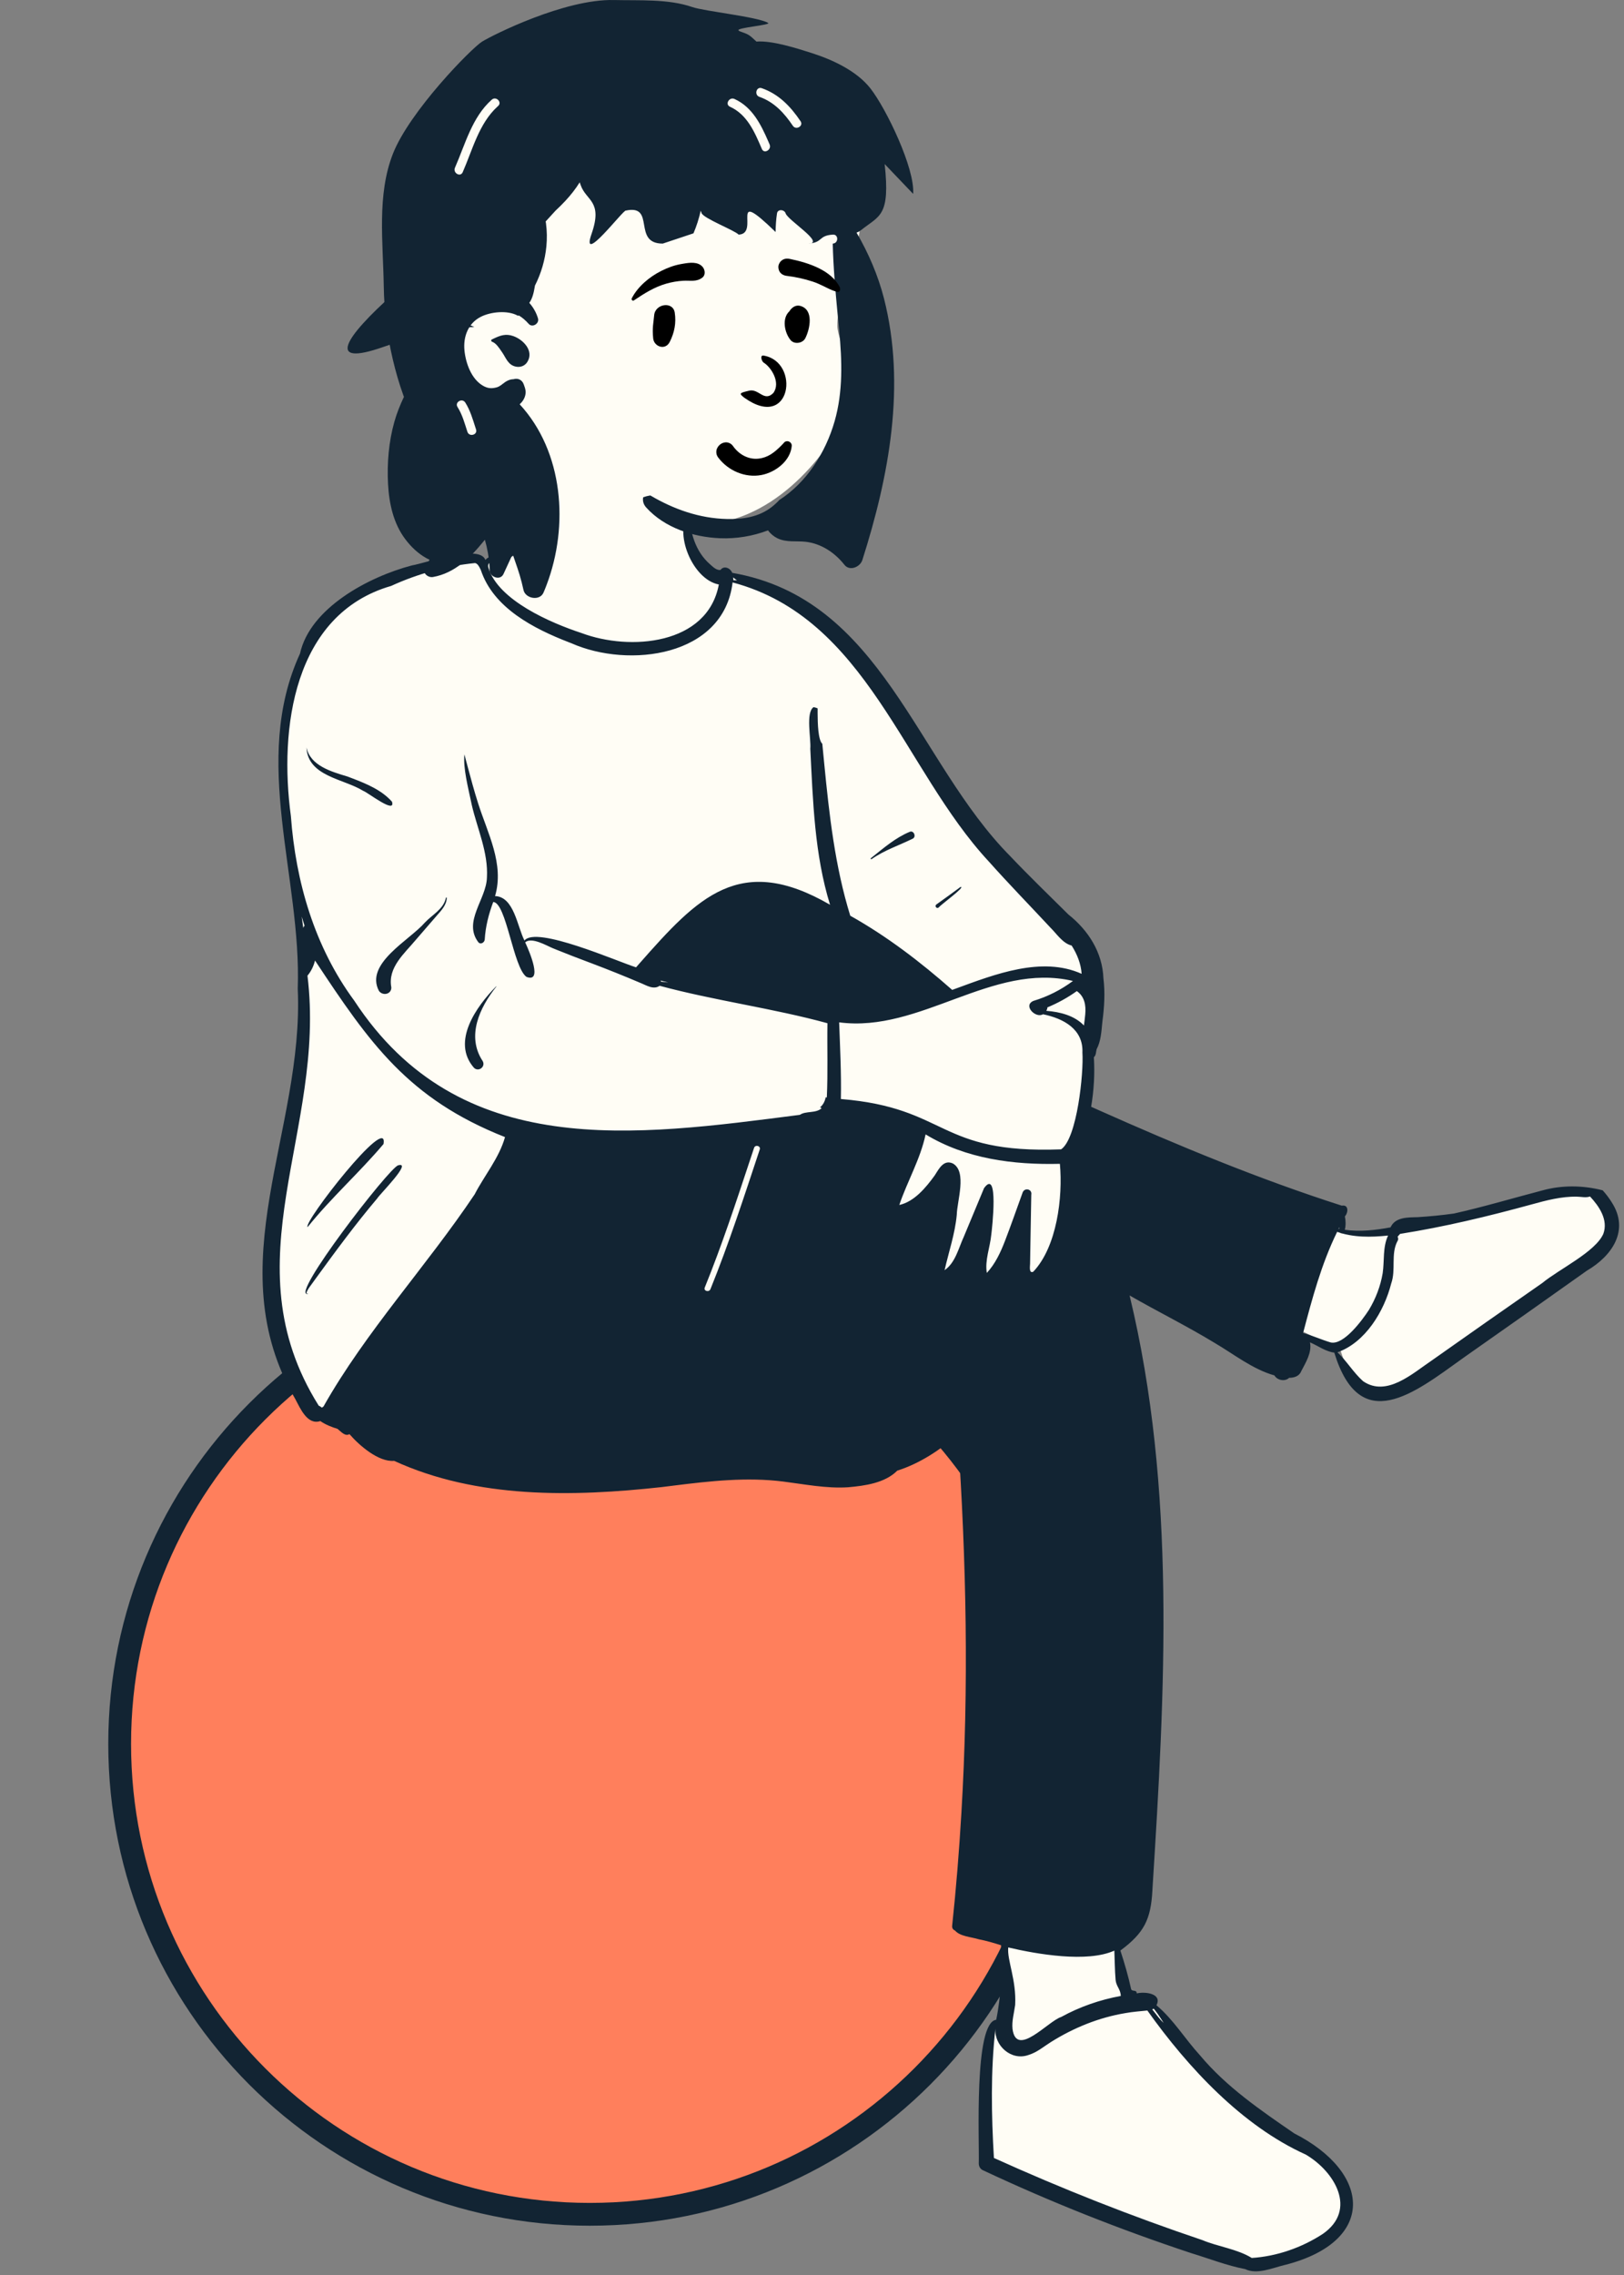 <svg role="img" class="transform translate-y-5 sm:translate-y-2 lg:translate-y-10 -translate-x-5 sm:-translate-x-5 lg:-translate-x-10 scale-90 sm:scale-100" width="285" height="399" viewBox="0 0 285 399" fill="none" xmlns="http://www.w3.org/2000/svg">
<rect x="0" y="0" width="285" height="399" fill="#808080" stroke="none"/>
<title>Dibujo representando a Lene presentando los proyectos</title>
<g id="lene">
<g id="lene-ball">
<path id="ball" fill-rule="evenodd" clip-rule="evenodd" d="M103.5 388.357C149.063 388.357 186 351.421 186 305.857C186 260.294 149.063 223.357 103.5 223.357C57.937 223.357 21 260.294 21 305.857C21 351.421 57.937 388.357 103.5 388.357Z" fill="#FF7F5C" stroke="#122433" stroke-width="4"/>
</g>
<g id="lene-ball-cuerpo">
<g id="BODY">
<path id="&#240;&#159;&#142;&#168; Background" fill-rule="evenodd" clip-rule="evenodd" d="M281.116 209.394C279.837 209.026 278.239 208.932 276.84 208.865C271.895 208.574 266.852 210.932 262.003 211.995C259.88 212.52 257.633 213.138 255.362 213.598C253.345 213.872 251.26 214.077 249.164 214.208C247.47 214.259 245.499 214.129 244.92 215.91C241.515 216.571 238.501 216.845 235.255 216.284C235.559 215.25 235.732 214.168 235.417 213.054C235.576 212.79 235.792 212.433 235.907 212.192H235.517C229.82 209.911 223.658 208.353 217.931 205.989C210.455 203.295 199.445 198.088 190.807 194.532C191.393 191.325 191.61 188.066 191.361 184.897L191.708 184.617C191.822 183.994 192 183.249 192.321 182.685C192.728 181.603 192.738 180.127 192.9 178.905C193.237 176.514 193.462 172.915 192.848 170.076C192.58 166.227 189.986 163.259 187.188 160.879C183.754 157.482 180.315 154.167 176.962 150.638C158.405 131.717 156.938 107.886 127.889 100.643L127.874 100.53C127.645 100.275 127.552 100.072 127.291 100.476C126.332 100.108 125.136 100.139 124.333 99.517C122.907 98.216 121.895 96.715 121.234 94.932C120.724 91.563 121.085 86.37 118.133 84.215C114.856 82.251 97.44 80.853 95.938 85.146C95.007 86.022 94.582 87.133 94.291 88.495C93.321 90.331 92.709 92.367 91.731 94.231C89.653 98.411 88.306 97.485 84.637 98.44C84.239 97.552 83.03 97.731 82.149 97.86C71.479 99.36 58.47 103.453 53.901 113.484L54.29 113.435C46.405 128.253 51.519 147.099 52.929 162.802C54.07 176.761 52.765 190.787 49.665 203.807C45.859 217.62 45.641 233.071 53.191 245.574C53.959 247.005 54.893 249.028 56.547 248.13C57.453 248.815 58.47 249.288 59.876 249.7C60.264 249.982 60.665 250.454 61.071 250.656C61.09 250.683 61.743 250.306 61.777 250.296C63.012 252.059 130.79 257.947 137.823 258.861C144.02 259.608 152.208 261.517 157.258 257.046C161.432 255.853 165.798 252.748 169.134 249.665C171.157 279.022 172.277 339.143 174.082 339.562C174.873 339.83 175.939 340.151 176.834 340.407C176.839 342.516 176.996 344.913 176.83 346.986C176.553 349.328 175.851 352.093 175.533 354.555C174.167 354.463 173.765 355.834 173.606 356.765C172.427 364.456 172.461 370.656 172.546 379.11C186.413 387.28 202.665 391.772 218.268 397.052C219.763 398.176 223.001 396.961 224.727 396.657C230.718 395.477 237.526 391.987 236.013 385.588C234.906 380.77 230.257 377.998 226.344 375.163C222.062 372.061 217.548 368.961 213.611 365.267C210.452 362.29 208.093 359.981 205.458 356.622C204.29 355.06 203.044 352.493 201.472 351.342C203.133 349.372 199.777 351.218 198.507 351.332C197.76 347.814 196.835 344.436 195.725 341.061L196.804 341.11C200.345 337.803 202.33 321.924 202.576 317.213C204.351 286.504 204.309 251.109 197.189 225.247C202.597 228.578 208.528 231.361 213.907 234.655C217.298 236.643 220.74 239.402 224.542 240.366C224.789 241.077 225.696 241.354 226.19 240.657C226.871 240.741 227.748 240.458 227.823 240.148C228.519 238.725 229.527 237.191 229.406 235.644C229.406 235.644 228.472 233.477 228.472 233.477C230.564 234.328 232.838 236.118 235.072 236.282C239.582 251.347 248.469 242.908 257.021 237.044C262.182 233.437 267.828 229.454 273.259 225.608C277.868 221.942 286.864 218.462 282.454 211.2" fill="#FFFDF5"/>
<path id="&#240;&#159;&#150;&#141; Ink" fill-rule="evenodd" clip-rule="evenodd" d="M87.258 97.52C91.614 96.461 92.359 86.014 94.989 87.502C96.51 88.825 94.022 91.32 93.582 92.814L93.389 93.193C92.497 94.932 91.487 96.665 89.728 97.668C88.598 98.858 85.219 97.689 85.716 99.585C87.451 105.301 96.659 109.258 102.086 111.038C110.522 114.207 124.168 113.135 126.15 102.51C121.523 101.662 118.102 93.311 120.953 89.834C121.051 93.211 121.973 96.697 124.623 98.985L124.77 99.12C125.236 99.545 125.84 100.054 126.442 99.959C127.029 99.141 128.168 99.606 128.504 100.47C154.848 105.025 160.716 133.449 177.307 150.179C180.621 153.669 184.085 157.011 187.505 160.396C190.997 163.168 193.469 167.032 193.641 171.57C193.953 174.094 193.799 176.62 193.465 179.148L193.441 179.376C193.287 180.943 193.195 182.625 192.449 184.016C192.321 184.487 192.373 185.083 191.965 185.416C192.143 188.3 191.974 191.236 191.486 194.111L192.757 194.679C206.744 200.91 220.892 206.784 235.475 211.455C236.722 211.229 236.62 212.678 236.017 213.337C236.176 214.113 236.193 214.919 236.006 215.685C238.677 216.069 241.39 215.75 244.026 215.263C244.86 213.426 247.075 213.524 248.788 213.472C250.917 213.339 253.041 213.131 255.154 212.836C260.361 211.672 265.473 210.141 270.629 208.796C274.08 207.825 277.8 207.871 281.262 208.765C281.85 209.424 282.393 210.128 282.851 210.876C286.015 215.783 282.897 220.28 278.481 222.858C271.395 227.882 264.307 232.9 257.19 237.878L256.673 238.247C248.205 244.31 238.678 251.985 234.156 237.228C232.636 237.05 231.304 236.029 229.888 235.427C230.269 237.198 229.131 238.987 228.347 240.505C228.009 241.37 227.086 241.655 226.233 241.647C225.504 242.363 224.134 242.081 223.657 241.232C219.786 240.123 216.587 237.535 213.161 235.524C208.289 232.564 203.178 230.041 198.236 227.206C206.446 261.209 204.438 296.628 202.253 331.241L202.238 331.553C201.967 336.606 200.809 338.997 196.619 342.095C197.348 344.322 198.002 346.558 198.499 348.849C198.675 349.381 199.484 348.88 199.491 349.61C200.98 349.262 204.005 349.635 202.949 351.694C205.938 354.203 207.961 357.602 210.581 360.462C215.195 365.994 221.226 370.112 227.14 374.169C240.734 381.098 241.513 393.106 225.608 397.208L225.448 397.245C223.258 397.773 220.62 398.978 218.497 397.963C215.321 397.352 212.169 396.113 209.061 395.17C196.548 391.028 184.31 386.178 172.452 380.604C172.022 380.402 171.778 379.939 171.767 379.476C171.899 375.651 170.861 354.694 174.826 354.242C175.711 349.961 175.85 345.541 175.689 341.171C174.403 340.766 173.103 340.376 171.771 340.123C170.477 339.716 168.455 339.624 167.589 338.576C167.278 338.464 167.05 338.185 167.096 337.746C167.797 331.178 168.328 324.594 168.715 318C170.042 295.889 169.591 273.708 168.08 251.621C164.967 254.314 161.419 256.672 157.469 257.927C155.288 260.112 151.793 260.581 148.816 260.845C144.989 261.082 141.229 260.318 137.452 259.842C131.039 259.034 124.67 259.749 118.303 260.541L116.127 260.813C100.539 262.523 83.693 262.877 69.165 256.212C66.43 256.455 63.034 253.498 61.327 251.522C60.574 251.987 59.833 251.078 59.233 250.6C58.242 250.299 57.118 249.866 56.218 249.235C53.937 249.982 52.706 247.019 51.84 245.408C38.085 221.847 53.403 198.394 52.251 173.409C52.949 153.821 44.017 133.414 52.649 114.627C54.396 106.677 64.609 101.183 72.297 99.162C74.775 98.753 84.153 95.361 85.186 98.213C85.675 97.571 86.51 97.523 87.258 97.52ZM201.351 352.612C200.062 352.75 198.806 352.83 197.532 353.063C192.881 353.827 188.445 355.628 184.449 358.13C183.155 358.937 182 359.954 180.515 360.404C177.463 361.513 174.463 358.76 174.687 355.784C173.836 363.263 173.982 370.958 174.424 378.474C186.361 383.876 198.566 388.692 210.993 392.876C213.791 394.049 217.105 394.425 219.675 396.011C224.057 395.735 228.468 394.196 232.149 391.789C238.255 387.551 234.201 380.83 229.14 377.873C217.998 372.843 208.514 362.665 201.351 352.612ZM176.94 341.553C176.707 343.77 178.391 347.223 178.153 351.641C177.971 353.021 177.54 354.466 177.69 355.851C178.375 360.989 183.937 354.46 186.235 353.744C189.498 351.949 193.043 350.727 196.687 350.059C196.665 348.874 195.881 348.401 195.778 347.23C195.63 345.505 195.637 343.848 195.56 342.107C190.82 344.262 181.967 342.738 176.94 341.553ZM202.475 352.277C202.393 352.332 202.305 352.379 202.216 352.421C202.874 353.219 203.445 354.104 204.226 354.79L203.894 354.274C203.449 353.584 202.994 352.898 202.475 352.277ZM55.283 168.458C55.044 169.429 54.609 170.342 53.958 171.118C57.322 198.405 40.013 221.152 55.927 246.522C56.128 246.616 56.312 246.733 56.489 246.879C56.582 246.816 56.676 246.751 56.767 246.685C64.227 233.482 74.845 222.092 83.306 209.457C84.93 206.286 87.603 203.094 88.626 199.429C71.624 192.714 64.833 182.915 55.283 168.458ZM279.038 209.847C278.317 210.105 277.515 209.892 276.745 209.878C274.014 209.82 271.345 210.533 268.732 211.253C261.134 213.332 253.496 215.172 245.711 216.403C245.554 216.566 245.404 216.732 245.267 216.907C245.402 217.136 245.423 217.421 245.227 217.705C244.053 219.949 245.002 222.697 244.149 225.099C242.913 229.961 239.625 235.446 234.718 237.172C236.355 238.732 237.527 240.739 239.213 242.244C243.356 245.085 247.918 240.851 251.301 238.581C257.74 234.031 264.197 229.512 270.671 225.012C273.571 222.607 279.987 219.577 281.375 216.391C282.264 213.949 280.646 211.569 279.038 209.847ZM234.659 216.047C231.887 221.701 230.287 227.713 228.686 233.784C230.351 234.242 231.885 234.96 233.521 235.443C235.826 235.961 239.081 231.506 240.236 229.737C241.428 227.759 242.262 225.586 242.649 223.309C242.975 221.079 242.627 218.763 243.597 216.697C240.594 217.004 237.548 217.068 234.659 216.047ZM69.873 204.38C72.476 203.65 66.555 209.541 66.214 210.169C62.364 214.716 58.836 219.519 55.336 224.336L54.275 225.799C54.173 225.947 53.47 226.986 53.978 226.854C54.025 226.841 54.046 226.902 54.009 226.928C50.772 227.501 68.312 204.78 69.873 204.38ZM133.33 201.599C133.54 200.965 132.541 200.694 132.33 201.325L131.667 203.323C129.163 210.876 126.674 218.438 123.681 225.814C123.431 226.433 124.432 226.702 124.681 226.091C127.936 218.064 130.596 209.816 133.33 201.599ZM162.436 198.955C161.523 203.288 159.217 207.194 157.819 211.336C160.445 210.757 162.468 208.309 163.998 206.204L164.044 206.134C164.766 205.022 165.606 203.285 167.245 204.07C169.735 205.516 167.951 210.646 167.905 213.078C167.589 216.411 166.506 219.529 165.768 222.767C167.665 221.47 168.211 218.912 169.136 216.918L172.695 208.376C175.312 204.79 174.097 215.53 173.962 216.544C173.749 218.77 172.811 221.01 173.179 223.252C174.655 221.664 175.584 219.667 176.365 217.642C177.449 214.825 178.438 211.972 179.469 209.136C179.825 208.228 181.177 208.546 180.981 209.547C180.914 212.765 180.862 215.983 180.81 219.202L180.772 221.615C180.765 222.073 180.539 223.409 181.329 223.04C185.478 218.683 186.542 209.971 186.003 204.118C177.845 204.315 169.523 203.257 162.436 198.955ZM235.024 215.209C234.991 215.315 234.952 215.422 234.914 215.528C234.937 215.533 234.962 215.538 234.986 215.544C235.001 215.431 235.014 215.32 235.024 215.209ZM53.986 215.209C53.081 214.54 68.289 195.007 67.304 200.646C63.061 205.668 58.113 210.068 53.986 215.209ZM188.295 172.046C174.072 168.704 161.547 181.19 147.264 179.303C147.429 183.775 147.659 188.277 147.569 192.751C166.537 194.316 164.378 202.392 186.213 201.579C189.035 199.688 190.194 188.102 189.955 184.605C190.138 180.469 186.58 178.613 183.037 177.887C181.756 178.661 179.459 176.353 181.36 175.542C183.863 174.788 186.204 173.604 188.295 172.046ZM83.369 98.752C78.309 99.251 73.297 100.63 68.647 102.762C51.456 107.726 48.977 127.857 51.045 143.112C51.901 154.712 55.208 166.058 62.161 175.491C80.672 203.732 111.332 199.26 140.373 195.525C141.419 194.796 143.193 195.314 144.202 194.351C144.097 194.315 144.002 194.265 143.92 194.202C144.405 193.824 144.78 193.16 144.892 192.455L145.101 192.475C145.306 188.096 145.142 183.802 145.209 179.457C135.666 176.839 125.432 175.501 115.761 172.893C114.662 173.66 113.395 172.777 112.321 172.361C109.537 171.176 106.729 170.051 103.9 168.98L103.192 168.713C101.348 168.022 99.505 167.313 97.678 166.573L96.994 166.295C95.947 165.867 93.304 164.282 92.163 165.271L92.255 165.47C92.932 166.948 95.264 172.415 92.397 171.334C90.069 169.698 88.862 158.295 86.557 158.194C85.764 160.317 85.196 162.521 85.066 164.79C85.019 165.301 84.348 165.731 83.945 165.254C81.21 161.652 85.341 157.727 85.451 153.925C85.712 149.503 83.756 145.366 82.782 141.133L82.722 140.842C82.151 138.096 81.262 134.767 81.498 132.304L82.065 134.442C82.634 136.581 83.217 138.72 83.886 140.829C85.546 146.096 88.544 151.523 86.878 157.159C90.22 157.27 90.785 162.547 92.04 164.956C94.071 162.32 108.361 168.641 111.622 169.655L112.251 168.941C122.464 157.356 129.837 149.516 145.666 158.68C142.932 149.855 142.667 140.482 142.201 131.318C142.361 129.574 141.354 124.976 142.774 124.024C143.021 124.06 143.26 124.134 143.487 124.234L143.486 125.137C143.493 126.887 143.575 129.788 144.308 130.447L144.645 133.912C145.526 142.921 146.526 151.924 149.215 160.605C155.67 164.216 161.561 168.737 167.102 173.614L167.733 173.384C174.58 170.876 182.818 167.661 189.818 170.791C189.701 169.024 189.019 167.333 188.068 165.838C186.482 165.445 185.445 163.772 184.31 162.658C180.711 158.791 177.018 155.012 173.502 151.067C158.502 134.923 152.12 108.413 128.564 102.151C127.007 115.197 110.324 117.278 100.272 112.814L99.89 112.667C93.641 110.254 86.579 106.613 84.384 99.978L84.293 99.786C84.067 99.318 83.798 98.841 83.369 98.752ZM87.077 172.99C87.095 172.97 87.13 172.997 87.115 173.019C84.186 176.696 81.803 181.711 84.713 186.104C85.251 187.093 83.994 188.043 83.189 187.289C79.149 182.699 83.632 176.477 87.077 172.99ZM188.976 173.821C187.365 174.971 185.639 175.926 183.809 176.68C183.815 176.891 183.712 177.117 183.619 177.282C186.028 177.473 188.535 178.096 190.226 179.853C190.308 179.21 190.388 178.566 190.45 177.921C190.605 176.263 190.322 174.779 188.976 173.821ZM78.227 157.566L78.246 157.477C78.259 157.377 78.411 157.37 78.407 157.477C78.351 158.792 77.395 159.727 76.585 160.663C75.384 162.051 74.182 163.44 72.98 164.828C70.97 167.247 68.01 169.679 68.675 173.183C68.688 174.428 67.129 174.695 66.496 173.779C63.98 168.979 71.9 164.895 74.569 161.798C75.823 160.458 77.798 159.471 78.227 157.566ZM115.935 171.977C115.972 172.037 115.999 172.102 116.013 172.168C116.435 172.213 116.855 172.261 117.275 172.312L115.935 171.977ZM52.941 160.751C53.017 161.252 53.087 161.755 53.154 162.258L53.221 162.761L53.231 162.717C53.265 162.587 53.33 162.473 53.415 162.383L53.444 162.353C53.269 161.822 53.102 161.287 52.941 160.751ZM168.563 155.559C169.573 155.451 165 158.74 164.747 159.147C164.379 159.468 163.948 158.898 164.341 158.62C165.762 157.618 167.162 156.588 168.563 155.559ZM159.667 145.882C160.369 145.595 160.846 146.765 160.18 147.09C157.754 148.278 155.189 149.118 152.954 150.68C152.856 150.748 152.733 150.589 152.826 150.515L153.094 150.303C155.153 148.667 157.21 146.889 159.667 145.882ZM53.779 131.092C54.457 134.286 58.126 135.335 60.972 136.186L61.862 136.525C64.376 137.488 66.981 138.571 68.789 140.605C69.498 142.899 64.44 138.902 63.734 138.7C60.279 136.557 54.038 136.193 53.779 131.092ZM128.668 101.265C128.687 101.428 128.696 101.593 128.701 101.759C128.914 101.759 129.125 101.761 129.338 101.768C129.09 101.622 128.863 101.457 128.668 101.265Z" fill="#122433"/>
</g>
<g id="lenes haare">
<ellipse id="Ellipse 4" cx="88.5" cy="62" rx="9.5" ry="9" fill="#FFFDF5"/>
<path id="&#240;&#159;&#142;&#168; Background_2" fill-rule="evenodd" clip-rule="evenodd" d="M96.761 7.169C133.345 5.665 135.9 14.552 140.923 20.218C143.417 23.03 149.853 27.194 150.921 36.81C151.662 43.485 146.944 51.179 146.944 57.143C146.944 60.188 151.404 66.724 149.327 71.162C144.706 81.039 134.921 92 122.452 92C109.984 92 86.967 86.256 73.189 69.768C68.676 64.367 60.178 8.672 96.761 7.169Z" fill="#FFFDF5"/>
<path id="&#240;&#159;&#150;&#141; Ink_2" fill-rule="evenodd" clip-rule="evenodd" d="M84.611 7.294C86.469 6.15 99.089 -0.203 107.752 0.005C112.239 0.113 117.265 -0.223 121.502 1.241C123.622 1.976 132.82 2.92 134.782 4.005C135.489 4.395 128.997 4.867 129.624 5.352L129.781 5.474H129.783C131.466 6.079 131.389 6.022 132.752 7.294C135.485 7.076 139.819 8.465 142.462 9.308C146.139 10.483 150.361 12.449 152.752 15.505C155.537 19.063 160.583 29.55 160.252 34.005L155.254 28.776C156.252 38.005 154.342 37.774 151.113 40.359C150.868 40.556 150.597 40.705 150.316 40.796C152.396 44.361 154.103 48.319 155.125 52.316C159.024 67.584 156.026 83.507 151.337 98.223C150.952 99.436 149.119 100.241 148.186 99.056C146.52 96.938 144.1 95.322 141.377 95.02C139.697 94.833 138.026 95.171 136.438 94.409C135.816 94.108 135.214 93.616 134.782 93.019C132.103 94.035 129.217 94.515 126.355 94.397C121.657 94.204 116.636 92.577 113.405 89.008C112.886 88.435 112.754 87.792 112.874 87.212C113.279 87.067 113.695 86.96 114.124 86.892C118.222 89.308 122.739 90.923 127.594 91.024C130.399 91.083 133.135 90.69 135.41 88.938C135.902 88.559 136.354 88.139 136.773 87.688C141.528 84.627 144.881 79.429 146.475 73.862C147.96 68.669 147.777 63.263 147.267 57.937L146.997 55.126C146.604 51.002 146.24 46.864 146.138 42.722L146.169 42.72C147.173 42.655 147.18 41.083 146.169 41.148C143.552 41.317 144.484 42.533 141.876 42.72C144.906 42.71 138.236 38.613 137.874 37.424C137.667 36.744 136.484 36.61 136.359 37.424C136.191 38.512 136.13 39.595 136.111 40.689C127.637 32.474 133.528 41.013 129.624 41.148C128.904 40.38 123.454 38.312 123.117 37.364C123.068 37.225 123.019 37.087 122.968 36.948C122.672 38.302 122.252 39.627 121.7 40.924L116.315 42.72C110.882 42.746 115.145 35.802 109.84 36.931C109.471 36.647 101.788 46.815 103.814 41.018C105.84 35.221 102.88 35.256 101.906 32.474L101.767 32.081C101.756 32.049 101.744 32.014 101.731 31.978C101.014 33.136 100.158 34.216 99.225 35.221C98.675 35.813 98.098 36.38 97.506 36.931C96.931 37.569 96.337 38.198 95.761 38.839C95.784 38.956 95.803 39.074 95.819 39.194C95.995 40.524 96.014 41.872 95.885 43.207C95.651 45.62 94.97 47.944 93.876 50.095L93.842 50.311C93.676 51.319 93.439 52.36 92.887 53.119C93.576 53.891 94.107 54.813 94.414 55.838C94.688 56.75 93.427 57.54 92.773 56.794C92.253 56.201 91.676 55.71 91.042 55.319C91.001 55.373 90.929 55.4 90.848 55.355C89.082 54.374 86.082 54.671 84.318 55.594C82.124 56.742 81.267 59.098 81.511 61.486C81.745 63.768 82.743 66.435 84.678 67.604C85.566 68.141 86.257 68.186 87.2 67.928C87.501 67.846 87.875 67.595 88.036 67.47L88.194 67.344C88.812 66.855 89.388 66.52 90.117 66.507C90.864 66.275 91.614 66.598 91.899 67.38L91.917 67.431C92.05 67.83 92.294 68.331 92.241 68.941C92.186 69.593 91.887 70.186 91.441 70.664C91.365 70.746 91.282 70.829 91.198 70.906C98.879 79.225 99.865 92.188 95.926 102.58C95.755 103.036 95.573 103.486 95.382 103.932C94.724 105.461 92.19 104.988 91.868 103.472C91.771 103.018 91.665 102.566 91.549 102.118C91.336 101.29 91.092 100.47 90.817 99.662L90.713 99.359C90.479 98.691 90.261 98.017 90.025 97.349L90.001 97.272C89.993 97.242 89.983 97.207 89.972 97.168L89.573 98.038L88.361 100.666C87.794 101.892 85.992 101.226 85.925 100.044L85.923 100.004C85.917 99.785 85.909 99.569 85.896 99.355C85.809 97.749 85.532 96.189 85.092 94.662L84.933 94.859C82.569 97.783 79.795 100.524 75.989 101.198C75.034 101.367 73.953 100.369 74.609 99.404C74.881 99.005 75.142 98.597 75.389 98.182C75.175 98.082 74.973 97.977 74.786 97.871C73.342 97.06 72.14 95.904 71.146 94.593C69.038 91.814 68.284 88.316 68.099 84.893C67.903 81.275 68.221 77.46 69.209 73.97C69.637 72.46 70.217 71.012 70.887 69.607C70.84 69.481 70.794 69.355 70.749 69.229C70.026 67.213 69.433 65.151 68.94 63.066C67.946 58.857 67.412 54.513 67.347 50.188C67.229 42.439 66.125 34.231 68.94 27.005C71.847 19.553 82.752 8.438 84.611 7.294ZM81.651 70.599C81.117 69.758 79.781 70.516 80.277 71.362L80.295 71.393C81.142 72.727 81.539 74.244 82.026 75.732C82.338 76.689 83.857 76.28 83.541 75.314L83.436 74.991C82.951 73.482 82.509 71.949 81.651 70.599ZM86.3 59.547L86.655 59.375C87.774 58.841 88.754 58.477 90.076 58.943C91.846 59.566 93.742 61.549 92.546 63.473C92.106 64.183 91.324 64.466 90.518 64.299C89.16 64.017 88.81 62.794 88.121 61.789L88.002 61.62C87.582 61.012 87.051 60.172 86.352 59.934C86.192 59.879 86.126 59.631 86.3 59.547ZM87.299 18.697L87.413 18.594C88.173 17.922 87.057 16.814 86.301 17.482C82.839 20.542 81.637 25.331 79.842 29.413C79.439 30.331 80.792 31.133 81.199 30.207C82.912 26.312 84.049 21.653 87.299 18.697ZM128.895 17.358C127.991 16.95 127.199 18.267 128.069 18.701L128.101 18.716C131.158 20.098 132.459 23.226 133.704 26.131C134.101 27.059 135.455 26.259 135.062 25.339L134.837 24.818C133.537 21.825 132.022 18.773 128.895 17.358ZM133.686 15.467C132.727 15.135 132.317 16.652 133.268 16.985C135.859 17.887 137.637 19.832 139.136 22.057C139.697 22.89 141.059 22.104 140.491 21.263C138.75 18.681 136.684 16.513 133.686 15.467Z" fill="#122433"/>
<path id="Vector 1" d="M67.246 60.857C57.246 64.357 60.246 59.357 69.246 51.357L83.246 57.357C81.246 57.357 75.246 58.057 67.246 60.857Z" fill="#122433"/>
</g>
<path id="lenes gesicht" fill-rule="evenodd" clip-rule="evenodd" d="M129.443 82.859C128.107 82.315 126.915 81.407 126.043 80.247C125.74 79.844 125.662 79.418 125.725 79.028C125.797 78.591 126.056 78.194 126.41 77.927C126.765 77.66 127.209 77.529 127.638 77.596C128.011 77.654 128.382 77.858 128.675 78.281L128.737 78.366C129.255 79.066 129.93 79.64 130.699 80.01C131.441 80.367 132.27 80.534 133.128 80.437C134.763 80.253 135.889 79.37 137.086 78.171C137.235 78.019 137.383 77.863 137.532 77.705C137.627 77.561 137.757 77.469 137.903 77.42C138.064 77.366 138.246 77.369 138.413 77.427C138.574 77.484 138.718 77.59 138.815 77.732C138.907 77.866 138.959 78.033 138.942 78.224C138.832 79.466 138.182 80.575 137.258 81.446C136.232 82.413 134.872 83.082 133.592 83.316C132.181 83.575 130.744 83.39 129.443 82.859ZM134.01 63.597C135.284 64.344 137.078 67.076 135.708 68.93C134.095 70.564 133.162 68.109 131.464 68.52C129.767 68.93 129.631 68.984 130.616 69.75C138.884 75.662 140.486 63.44 134.01 62.366C133.297 62.248 133.677 63.365 134.01 63.597ZM114.798 55.311C114.964 53.255 118.099 52.789 118.411 54.823C118.69 56.645 118.361 58.319 117.539 59.96C116.754 61.527 114.781 60.796 114.631 59.369C114.431 57.456 114.695 56.59 114.798 55.311ZM138.659 54.401C139.096 53.83 139.727 53.439 140.483 53.66C142.845 54.349 142.149 57.699 141.319 59.329C140.869 60.214 139.412 60.439 138.753 59.659C137.68 58.388 137.166 55.849 138.531 54.597C138.568 54.532 138.609 54.467 138.659 54.401ZM119.506 46.316L119.879 46.251C121.033 46.051 122.469 45.86 123.285 46.787C123.718 47.278 123.867 48.192 123.285 48.662C122.261 49.49 121.129 49.169 119.902 49.239C118.891 49.297 117.919 49.464 116.945 49.742C114.808 50.352 113.067 51.466 111.242 52.689C111.003 52.849 110.758 52.543 110.873 52.319C111.926 50.258 113.968 48.565 116.013 47.533C117.104 46.983 118.299 46.526 119.506 46.316ZM138.506 45.393L138.792 45.451C141.899 46.1 145.937 47.396 147.409 50.445C147.465 50.876 147.405 50.968 147.357 51.029L147.341 51.049C147.301 51.1 147.27 51.172 147.083 51.23C147.031 51.218 146.978 51.205 146.925 51.191C146.251 51.014 145.717 50.771 145.2 50.519L144.64 50.243C143.99 49.925 143.334 49.618 142.64 49.391C141.157 48.908 139.631 48.568 138.082 48.386C137.746 48.347 137.423 48.234 137.168 48.04C136.926 47.856 136.741 47.601 136.657 47.262C136.547 46.823 136.579 46.491 136.814 46.096C136.992 45.799 137.245 45.593 137.536 45.474C137.833 45.354 138.17 45.326 138.506 45.393Z" fill="black"/>
</g>
</g>
</svg>
